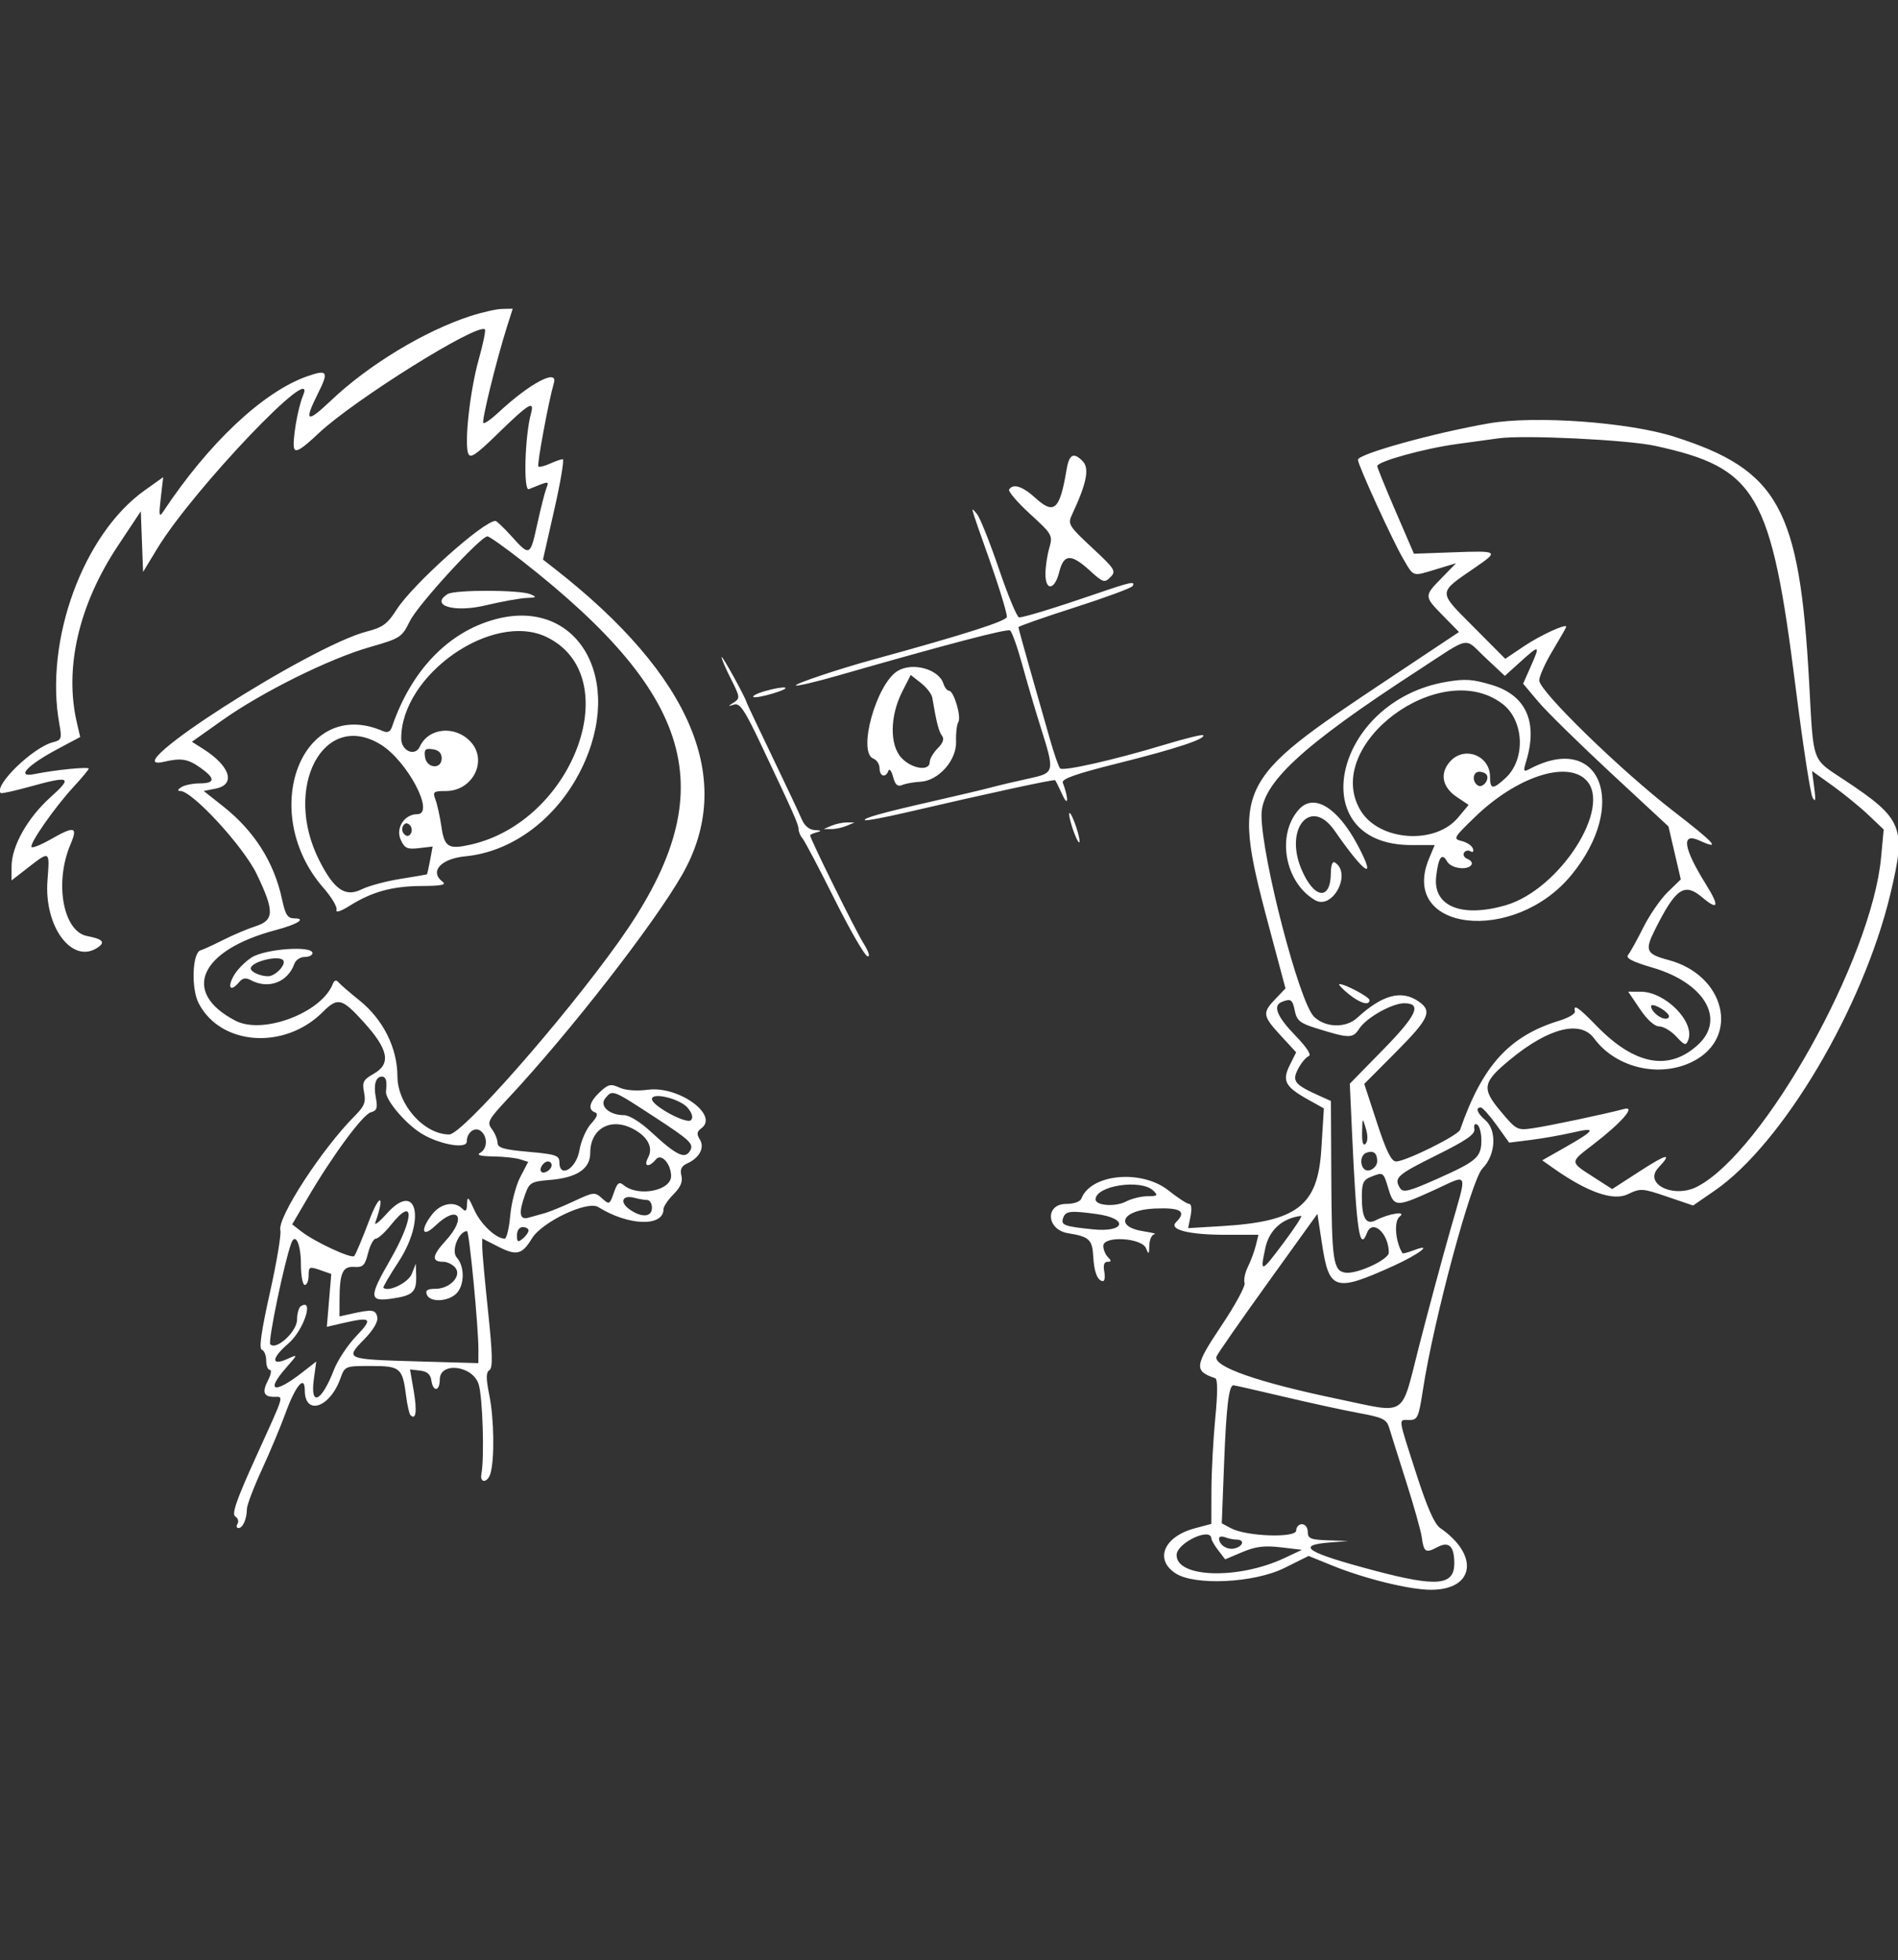 <?xml version="1.0" encoding="iso-8859-1"?>
<!-- Generator: Adobe Illustrator 16.0.0, SVG Export Plug-In . SVG Version: 6.00 Build 0)  -->
<!DOCTYPE svg PUBLIC "-//W3C//DTD SVG 1.1//EN" "http://www.w3.org/Graphics/SVG/1.1/DTD/svg11.dtd">
<svg id="svg" version="1.1" xmlns="http://www.w3.org/2000/svg" xmlns:xlink="http://www.w3.org/1999/xlink" width="400" height="413.008" viewBox="0, 0, 400,413.008" fill="#ffffff">
<rect x="0" y="0" width="400" height="413.008" fill="#333333" stroke="none"/>
<g id="svgg">
<path id="path0" d="M99.187 66.577 C 89.465 69.726,77.668 76.870,69.715 84.425 C 64.608 89.276,63.989 88.916,67.029 82.862 C 69.314 78.314,69.021 77.810,64.912 79.222 C 55.588 82.428,44.039 93.248,34.366 107.841 C 33.538 109.090,33.455 108.592,33.880 104.942 L 34.393 100.535 30.487 103.316 C 17.513 112.556,9.318 134.992,12.507 152.541 C 13.068 155.628,12.963 155.933,11.184 156.379 C 6.944 157.443,-1.394 165.543,0.155 167.093 C 0.306 167.244,2.978 166.661,6.092 165.798 C 14.843 163.371,15.440 163.662,10.612 168.002 C 5.788 172.339,2.439 178.305,2.439 182.562 L 2.439 185.502 5.488 183.132 C 10.619 179.141,10.489 179.071,10.001 185.559 C 9.281 195.151,15.087 203.082,20.401 199.764 C 22.315 198.569,21.749 197.856,18.383 197.225 C 13.285 196.269,11.417 185.950,14.876 177.846 C 16.453 174.152,15.699 173.975,10.656 176.858 C 8.691 177.981,6.893 178.708,6.659 178.475 C 6.083 177.899,11.487 170.143,15.470 165.829 C 17.246 163.905,18.699 162.158,18.699 161.946 C 18.699 161.505,11.543 162.219,7.317 163.082 C 3.247 163.913,5.680 161.261,12.154 157.811 L 16.901 155.281 16.194 152.234 C 13.517 140.706,16.613 127.392,24.859 114.976 L 29.675 107.724 29.914 114.113 L 30.153 120.502 33.166 115.536 C 40.673 103.166,67.297 75.263,63.853 83.375 C 62.715 86.057,61.522 93.256,62.007 94.519 C 62.347 95.405,63.672 94.576,67.098 91.336 C 74.532 84.307,100.729 67.937,102.196 69.405 C 102.399 69.608,101.806 72.476,100.879 75.780 C 99.054 82.285,97.824 93.328,98.677 95.551 C 99.106 96.670,100.286 95.877,104.926 91.351 C 111.416 85.022,112.689 84.245,111.911 87.086 C 110.608 91.844,110.274 103.540,111.454 103.061 C 115.836 101.282,115.752 101.286,115.136 102.891 C 114.809 103.742,113.958 107.098,113.243 110.349 C 111.729 117.240,111.670 117.269,107.820 113.008 C 106.204 111.220,104.673 109.756,104.417 109.756 C 101.895 109.756,86.964 123.141,83.602 128.415 C 81.664 131.456,80.664 132.195,77.343 133.045 C 65.324 136.121,23.200 163.154,34.553 160.505 C 38.201 159.654,39.608 159.888,42.284 161.794 C 45.428 164.033,45.363 165.038,42.073 165.053 C 40.620 165.060,38.882 165.420,38.211 165.854 C 37.402 166.377,37.333 166.646,38.006 166.654 C 40.572 166.686,51.315 178.374,54.100 184.165 C 57.853 191.968,57.811 193.895,53.862 195.157 C 52.185 195.692,49.167 196.966,47.154 197.986 C 45.142 199.007,42.937 200.018,42.254 200.233 C 40.523 200.777,40.263 208.275,41.867 211.377 C 46.493 220.322,59.967 221.280,68.012 213.235 C 71.194 210.052,72.056 210.271,76.732 215.447 C 81.892 221.158,82.451 224.136,78.759 226.238 C 76.549 227.496,76.290 227.996,76.725 230.169 C 77.134 232.212,76.790 233.091,74.808 235.073 C 67.889 241.992,58.392 256.587,59.085 259.237 C 59.302 260.067,58.305 265.995,56.870 272.411 C 55.071 280.458,54.546 284.171,55.179 284.382 C 55.684 284.551,56.098 285.572,56.098 286.653 C 56.098 287.734,56.442 288.618,56.862 288.618 C 57.283 288.618,57.119 289.598,56.497 290.795 C 55.190 293.315,55.551 294.309,57.772 294.309 C 59.839 294.309,60.112 293.409,53.942 306.970 C 49.856 315.950,48.788 319.014,49.574 319.500 C 50.147 319.854,50.363 320.550,50.056 321.047 C 49.749 321.544,49.846 321.951,50.272 321.951 C 51.176 321.951,52.033 319.997,52.033 317.933 C 52.033 317.138,53.447 313.418,55.175 309.667 C 56.903 305.915,59.145 300.565,60.157 297.777 C 62.268 291.962,64.228 289.609,64.228 292.890 C 64.228 298.333,69.482 296.661,71.706 290.511 C 72.683 287.808,72.691 287.805,78.183 287.805 C 84.386 287.805,84.831 288.187,85.594 294.173 C 85.840 296.110,86.256 297.909,86.517 298.170 C 87.659 299.312,87.925 297.321,87.197 293.093 L 86.411 288.532 88.531 288.778 C 90.015 288.951,90.728 289.573,90.910 290.854 C 91.264 293.342,92.683 293.180,92.683 290.650 C 92.683 286.871,99.563 287.677,100.861 291.608 C 101.717 294.203,102.118 307.060,101.451 310.569 C 101.069 312.582,102.803 312.441,103.374 310.414 C 104.251 307.300,104.124 298.940,103.124 293.962 C 102.405 290.379,102.409 289.139,103.143 288.685 C 103.875 288.233,103.810 285.318,102.866 276.363 C 102.186 269.912,101.629 263.804,101.628 262.788 L 101.626 260.943 104.957 262.642 C 108.864 264.635,110.019 264.359,112.102 260.933 C 114.228 257.438,123.803 252.901,126.069 254.316 C 132.440 258.294,139.837 258.529,139.837 254.752 C 139.837 254.191,140.787 252.783,141.948 251.622 C 143.428 250.142,143.922 248.970,143.603 247.700 C 143.271 246.373,143.613 245.677,144.882 245.099 C 147.453 243.927,148.558 241.769,147.471 240.045 C 146.783 238.954,146.859 238.419,147.799 237.732 C 151.591 234.959,142.998 228.747,136.553 229.602 C 134.187 229.916,131.849 229.741,130.557 229.152 C 128.708 228.309,128.182 228.428,126.415 230.089 C 124.205 232.165,123.818 233.807,125.407 234.374 C 126.111 234.625,125.855 235.355,124.573 236.751 C 123.556 237.859,122.450 240.379,122.115 242.350 C 121.450 246.260,117.886 248.373,117.886 244.857 C 117.886 243.449,117.111 243.190,111.382 242.683 C 106.136 242.219,104.873 241.848,104.852 240.769 C 104.838 240.033,104.299 238.735,103.656 237.884 C 102.582 236.466,102.871 235.924,107.137 231.358 C 120.036 217.551,137.779 194.755,143.755 184.310 C 155.107 164.470,145.895 142.423,116.768 119.720 L 114.430 117.898 116.830 107.323 C 118.150 101.507,118.945 96.748,118.597 96.748 C 118.248 96.748,117.029 97.173,115.888 97.693 C 114.748 98.213,113.655 98.479,113.461 98.285 C 113.122 97.946,115.621 84.499,116.730 80.691 C 117.639 77.569,111.594 80.796,104.987 86.959 C 103.481 88.364,102.073 89.336,101.858 89.121 C 101.460 88.722,104.614 75.892,106.828 68.902 L 108.052 65.041 105.855 65.084 C 104.647 65.108,101.646 65.780,99.187 66.577 M313.821 89.193 C 302.166 91.220,286.179 95.660,286.179 96.871 C 286.179 97.944,293.454 113.859,295.693 117.683 C 298.009 121.640,297.543 121.496,302.822 119.895 L 306.864 118.669 303.838 121.767 C 300.085 125.611,300.086 125.620,304.149 129.760 L 307.485 133.159 292.564 143.090 C 259.589 165.037,259.438 165.372,268.016 197.420 L 270.916 208.255 268.791 210.473 C 265.991 213.396,266.085 214.039,269.915 218.194 L 273.163 221.718 271.826 224.397 C 270.178 227.700,270.834 228.968,275.552 231.604 L 279.005 233.534 278.464 242.173 C 277.720 254.043,273.399 257.377,257.518 258.334 L 250.402 258.762 250.912 256.210 C 251.208 254.733,251.086 253.659,250.623 253.659 C 250.182 253.659,248.216 252.381,246.253 250.820 C 240.599 246.325,229.900 247.321,227.902 252.528 C 227.650 253.186,226.315 253.659,224.710 253.659 C 220.179 253.659,220.516 259.101,225.091 259.832 C 229.544 260.544,230.219 261.169,230.401 264.744 C 230.569 268.019,231.323 269.919,232.456 269.919 C 232.814 269.919,232.933 269.004,232.719 267.886 C 232.464 266.551,232.698 265.854,233.401 265.854 C 234.234 265.854,234.255 265.637,233.496 264.878 C 232.959 264.341,232.520 263.273,232.520 262.504 C 232.520 260.312,240.656 260.779,241.532 263.022 C 242.074 264.408,242.170 264.321,242.219 262.398 C 242.251 261.169,242.734 260.111,243.293 260.047 C 243.852 259.984,242.846 259.709,241.057 259.437 C 234.749 258.479,236.397 254.940,243.293 254.638 C 248.888 254.393,250.162 255.204,247.835 257.531 C 246.280 259.086,250.547 260.163,258.271 260.163 L 265.217 260.163 264.667 262.398 C 264.365 263.628,263.612 265.659,262.994 266.912 C 262.377 268.164,262.063 269.687,262.296 270.296 C 262.530 270.904,260.308 275.002,257.359 279.400 C 251.731 287.795,251.608 288.880,256.107 290.383 C 256.631 290.558,256.635 293.453,256.117 298.780 C 255.682 303.252,255.317 310.098,255.306 313.993 L 255.285 321.076 251.829 321.996 C 245.313 323.730,243.235 328.542,247.730 331.485 C 251.774 334.133,264.295 333.528,270.650 330.378 L 275.791 327.830 280.756 329.847 C 287.611 332.633,297.086 334.959,301.575 334.959 C 310.742 334.959,311.829 327.702,303.523 321.951 C 302.297 321.102,300.753 317.593,298.442 310.400 C 294.530 298.227,294.652 299.187,297.014 299.187 C 298.751 299.187,298.986 298.664,299.885 292.792 C 302.131 278.116,310.102 248.503,312.433 246.175 C 315.226 243.385,315.522 238.143,313.008 235.990 C 311.321 234.546,310.887 233.333,312.057 233.333 C 312.429 233.333,313.930 235.001,315.394 237.040 L 318.056 240.746 322.632 240.174 C 325.149 239.860,329.168 239.147,331.563 238.590 C 336.643 237.409,336.220 238.126,329.638 241.857 L 325.020 244.474 327.348 246.118 C 334.484 251.158,339.957 253.090,342.996 251.640 C 345.759 250.323,346.086 250.342,351.343 252.132 L 356.815 253.995 361.358 250.866 C 375.665 241.012,392.633 212.388,398.381 188.411 C 401.764 174.303,401.072 172.561,388.868 164.454 C 381.672 159.674,382.236 161.222,381.264 143.583 C 379.250 107.057,374.821 99.020,352.846 92.012 C 343.215 88.941,323.472 87.514,313.821 89.193 M348.780 93.931 C 370.221 98.586,373.251 103.781,378.413 144.731 C 379.927 156.742,381.538 167.232,381.993 168.041 C 382.610 169.137,382.700 168.611,382.349 165.973 L 381.877 162.434 386.239 165.567 C 388.638 167.290,392.037 170.065,393.792 171.734 L 396.984 174.770 396.437 180.654 C 394.445 202.090,371.722 242.761,357.682 250.021 C 352.724 252.586,346.297 249.444,349.508 246.026 C 352.539 242.800,351.352 243.037,345.493 246.827 L 339.767 250.531 335.737 247.945 C 330.817 244.787,330.820 244.915,335.569 241.285 C 341.665 236.627,344.906 232.939,342.276 233.653 C 338.541 234.667,326.463 237.218,323.041 237.715 C 319.760 238.192,319.558 238.085,316.221 234.099 C 312.187 229.281,312.439 228.011,318.396 223.129 C 326.438 216.540,333.090 214.891,335.951 218.779 C 340.558 225.038,349.827 227.191,356.817 223.625 C 366.742 218.562,363.582 205.465,351.667 202.278 C 346.881 200.998,346.568 200.287,348.817 195.811 C 353.186 187.113,354.969 185.898,358.725 189.058 C 362.132 191.925,362.430 191.000,359.575 186.413 C 354.733 178.635,354.230 175.311,358.165 177.104 C 362.816 179.223,361.468 177.699,352.709 170.935 C 341.564 162.329,324.390 145.607,324.390 143.361 C 324.390 142.488,325.671 139.648,327.236 137.049 C 328.801 134.450,330.081 132.204,330.081 132.058 C 330.081 131.326,324.590 133.856,321.141 136.177 L 317.230 138.809 310.554 132.099 C 302.957 124.462,302.944 125.038,310.850 119.598 C 315.946 116.093,315.848 116.023,306.309 116.367 L 297.983 116.667 294.123 107.724 C 292.000 102.805,290.259 98.521,290.254 98.203 C 290.237 97.242,300.184 94.486,307.003 93.562 C 310.529 93.084,314.512 92.538,315.854 92.348 C 321.088 91.608,342.913 92.657,348.780 93.931 M224.768 98.984 C 223.362 107.417,222.165 108.512,218.249 104.950 C 215.504 102.451,213.498 101.802,212.670 103.142 C 212.431 103.529,214.414 105.841,217.078 108.281 C 221.798 112.605,221.901 112.789,221.123 115.500 C 220.684 117.030,220.325 119.473,220.325 120.930 C 220.325 124.611,222.289 124.340,223.231 120.528 C 224.180 116.687,225.716 116.612,229.676 120.215 C 232.477 122.764,232.774 122.859,234.024 121.599 C 235.273 120.340,235.004 119.910,230.153 115.398 C 225.283 110.868,225.002 110.415,225.884 108.526 C 229.053 101.745,229.662 98.652,228.131 97.120 C 226.229 95.218,225.312 95.726,224.768 98.984 M205.248 108.537 C 205.525 109.431,206.604 112.541,207.645 115.447 C 210.271 122.779,212.195 128.915,212.195 129.961 C 212.195 130.839,203.339 133.665,183.740 139.042 C 176.657 140.985,167.400 144.094,167.727 144.420 C 167.924 144.618,171.883 143.691,176.523 142.360 C 199.751 135.697,212.207 132.432,212.859 132.835 C 213.256 133.080,214.412 136.311,215.428 140.014 C 216.444 143.718,218.143 149.492,219.203 152.846 C 222.360 162.836,222.362 162.830,216.667 164.066 C 213.984 164.648,210.508 165.469,208.943 165.890 C 207.378 166.311,202.073 167.570,197.154 168.687 C 186.110 171.195,181.856 172.371,182.286 172.801 C 182.468 172.982,186.436 172.242,191.105 171.154 C 208.509 167.102,222.145 164.151,222.372 164.389 C 222.501 164.524,223.193 165.915,223.909 167.480 C 225.162 170.217,225.223 168.199,223.986 164.913 C 223.682 164.104,226.738 163.033,235.788 160.776 C 247.673 157.813,254.276 155.631,253.552 154.907 C 253.356 154.711,249.732 155.600,245.500 156.883 C 235.052 160.050,224.105 162.540,223.427 161.904 C 223.120 161.617,222.142 158.821,221.254 155.691 C 220.365 152.561,218.512 146.063,217.136 141.252 C 215.760 136.440,214.634 132.342,214.634 132.145 C 214.634 131.948,219.940 130.086,226.426 128.007 C 232.911 125.927,238.420 123.897,238.669 123.495 C 239.364 122.369,238.374 122.579,230.910 125.142 C 222.405 128.061,215.804 130.081,214.773 130.081 C 214.347 130.081,212.438 125.500,210.531 119.901 C 208.624 114.302,206.542 109.088,205.905 108.316 C 204.827 107.009,204.781 107.025,205.248 108.537 M110.046 118.186 C 147.289 147.315,152.414 167.566,130.366 198.471 C 118.694 214.833,97.408 239.024,94.684 239.024 C 89.384 239.024,83.782 232.749,83.758 226.786 C 83.734 220.761,80.741 214.784,75.736 210.764 C 73.654 209.092,71.649 207.358,71.280 206.911 C 70.853 206.394,70.435 206.543,70.133 207.317 C 67.775 213.375,55.417 218.052,49.650 215.070 C 38.092 209.093,42.036 200.205,58.130 195.955 C 62.688 194.752,64.674 193.496,62.019 193.496 C 60.610 193.496,60.138 192.753,59.420 189.404 C 57.756 181.648,53.575 175.070,47.008 169.879 L 42.932 166.658 45.467 166.151 C 49.757 165.292,48.522 161.405,42.810 157.788 L 40.444 156.290 46.848 151.750 C 55.200 145.829,69.402 138.784,77.879 136.356 C 84.398 134.488,84.677 134.307,86.397 130.831 C 88.098 127.392,101.280 113.007,102.729 113.008 C 103.112 113.008,106.404 115.338,110.046 118.186 M94.341 125.166 C 90.545 127.567,95.683 129.120,102.262 127.560 C 105.713 126.741,109.634 126.034,110.976 125.987 C 113.082 125.914,113.193 125.807,111.789 125.203 C 109.587 124.257,95.824 124.228,94.341 125.166 M104.286 130.502 C 94.409 133.204,86.650 141.306,82.614 153.133 C 82.250 154.200,81.686 154.462,80.684 154.029 C 63.500 146.608,54.241 171.179,68.211 187.131 C 69.906 189.066,71.127 191.138,70.922 191.734 C 70.704 192.373,71.839 192.007,73.690 190.842 C 78.398 187.880,82.723 186.694,88.885 186.675 C 92.924 186.662,94.129 186.426,93.308 185.808 C 90.445 183.655,92.861 180.923,98.075 180.420 C 108.034 179.460,117.372 172.444,122.499 162.070 C 131.835 143.179,121.763 125.721,104.286 130.502 M115.202 134.224 C 132.174 142.441,120.949 173.069,99.172 177.962 C 94.479 179.016,93.662 178.506,93.018 174.115 C 92.712 172.031,92.154 169.502,91.779 168.496 C 91.153 166.816,91.331 166.667,93.960 166.667 C 99.655 166.667,102.871 160.239,99.164 156.261 C 95.913 152.771,90.291 153.321,88.475 157.306 C 87.478 159.494,84.553 158.218,84.553 155.596 C 84.553 142.145,103.816 128.713,115.202 134.224 M313.161 138.682 L 317.141 142.405 320.361 139.495 C 324.483 135.771,324.635 135.825,322.648 140.318 L 320.997 144.050 324.188 147.838 C 325.944 149.921,332.835 156.688,339.503 162.876 L 351.626 174.126 352.925 179.706 L 354.224 185.286 351.471 187.955 C 349.957 189.423,347.640 192.781,346.322 195.417 C 345.005 198.053,343.569 200.642,343.131 201.170 C 342.546 201.875,343.941 202.603,348.371 203.906 C 359.186 207.088,363.682 214.683,357.927 220.048 C 351.799 225.759,344.563 224.451,336.501 216.174 C 332.591 212.159,331.539 211.452,331.911 213.091 C 332.022 213.583,330.572 214.455,328.688 215.029 C 318.088 218.255,312.444 224.444,307.712 238.032 C 307.293 239.237,296.233 244.715,294.221 244.715 C 293.225 244.715,292.159 242.555,290.191 236.545 L 287.515 228.374 294.164 221.691 C 301.201 214.617,301.910 213.055,299.006 211.022 C 295.398 208.495,291.335 209.569,286.029 214.453 C 283.611 216.679,279.262 216.544,276.888 214.170 C 273.801 211.083,265.873 180.575,265.860 171.730 C 265.850 165.058,274.414 157.129,298.613 141.406 C 310.343 133.785,308.329 134.162,313.161 138.682 M152.072 138.442 C 152.050 138.792,152.945 140.879,154.060 143.079 C 155.956 146.821,155.995 147.139,154.670 147.991 C 153.339 148.847,153.342 148.875,154.713 148.446 C 155.911 148.072,156.919 149.561,160.311 156.718 C 167.273 171.406,168.293 173.703,168.293 174.709 C 168.293 175.242,168.672 176.120,169.136 176.660 C 169.600 177.200,172.618 182.927,175.843 189.385 C 179.069 195.844,182.195 201.281,182.791 201.467 C 183.451 201.674,183.115 200.581,181.930 198.667 C 180.196 195.868,170.732 176.721,170.732 176.012 C 170.732 175.856,171.372 175.562,172.154 175.357 C 173.215 175.080,173.107 174.961,171.731 174.891 C 170.537 174.830,169.550 174.006,168.939 172.561 C 168.420 171.331,165.617 165.386,162.712 159.350 C 159.806 153.313,157.386 148.191,157.334 147.967 C 157.086 146.900,152.106 137.886,152.072 138.442 M189.209 141.344 C 184.689 144.030,180.655 158.529,184.065 159.837 C 184.780 160.112,185.366 161.029,185.366 161.876 C 185.366 163.602,186.655 163.963,187.230 162.398 C 187.436 161.839,187.878 162.410,188.211 163.666 C 188.663 165.364,189.158 165.808,190.141 165.394 C 190.868 165.088,192.586 164.780,193.958 164.711 C 197.794 164.518,201.646 160.168,201.491 156.206 C 201.424 154.501,201.636 152.674,201.962 152.146 C 202.653 151.028,201.016 145.528,199.992 145.528 C 199.609 145.528,199.083 144.855,198.822 144.033 C 197.858 140.996,192.377 139.462,189.209 141.344 M196.474 146.986 C 197.333 152.124,197.860 154.184,198.531 155.027 C 199.042 155.670,198.740 156.545,197.615 157.669 C 196.691 158.593,195.935 159.898,195.935 160.569 C 195.935 162.572,192.129 161.997,189.970 159.669 C 187.456 156.957,187.537 150.831,190.156 145.699 L 191.936 142.211 194.089 143.904 C 195.273 144.835,196.346 146.222,196.474 146.986 M304.878 143.651 C 280.912 147.663,274.330 178.049,297.427 178.049 L 302.356 178.049 301.178 180.868 C 294.743 196.268,319.099 199.090,331.182 184.344 C 343.311 169.543,337.307 154.158,322.451 161.971 C 321.058 162.703,320.982 162.565,321.625 160.453 C 324.165 152.101,321.618 146.458,314.331 144.294 C 310.306 143.099,308.792 142.996,304.878 143.651 M161.090 145.648 C 159.587 146.080,158.543 146.619,158.768 146.844 C 158.993 147.069,160.954 146.708,163.126 146.041 C 167.417 144.723,165.554 144.363,161.090 145.648 M316.637 148.296 C 321.223 151.794,321.573 159.956,317.308 163.909 C 314.619 166.401,314.024 166.357,314.024 163.667 C 314.024 159.224,308.708 157.111,305.687 160.354 C 303.371 162.841,303.884 165.813,306.991 167.900 L 309.511 169.592 307.283 172.261 C 302.407 178.101,290.536 177.201,286.696 170.699 C 278.596 156.987,303.551 138.315,316.637 148.296 M80.190 156.844 C 85.857 160.300,91.778 171.545,87.931 171.545 C 85.230 171.545,83.331 174.472,84.446 176.919 C 85.274 178.736,85.817 178.987,88.295 178.698 L 91.179 178.361 90.639 181.254 C 90.342 182.845,90.040 184.182,89.968 184.225 C 89.896 184.268,87.365 184.700,84.343 185.185 C 81.322 185.669,77.675 186.652,76.239 187.368 C 72.782 189.093,70.406 187.471,67.263 181.242 C 59.524 165.906,68.200 149.533,80.190 156.844 M93.089 159.756 C 93.089 162.177,89.916 161.935,89.569 159.488 C 89.346 157.912,89.619 157.638,91.195 157.862 C 92.458 158.041,93.089 158.672,93.089 159.756 M313.313 163.250 C 313.956 164.290,312.465 166.116,311.473 165.503 C 310.168 164.697,310.361 162.602,311.741 162.602 C 312.385 162.602,313.093 162.893,313.313 163.250 M334.241 164.323 C 339.892 169.973,328.719 187.418,317.329 190.729 C 308.023 193.435,301.965 190.951,302.667 184.718 C 303.132 180.596,303.884 179.553,304.979 181.511 C 305.806 182.988,309.330 183.461,310.110 182.199 C 310.357 181.799,309.990 181.253,309.293 180.985 C 308.597 180.718,308.258 180.125,308.541 179.667 C 308.824 179.210,309.443 179.075,309.918 179.368 C 310.409 179.672,310.621 179.425,310.411 178.794 C 310.208 178.185,309.155 177.471,308.070 177.207 C 306.181 176.747,306.299 176.532,310.862 172.122 C 319.556 163.719,330.116 160.197,334.241 164.323 M273.760 170.530 C 268.962 175.831,270.726 185.882,277.114 189.641 C 280.841 191.835,284.983 183.983,281.301 181.707 C 280.822 181.411,280.483 182.311,280.475 183.895 C 280.448 189.861,276.939 189.442,274.278 183.156 C 270.615 174.501,276.293 167.857,281.249 175.000 C 287.682 184.272,290.295 185.895,286.091 178.007 C 281.877 170.102,276.886 167.075,273.760 170.530 M225.327 171.545 C 225.327 172.215,225.820 174.045,226.423 175.610 C 227.025 177.175,227.519 177.907,227.519 177.236 C 227.519 176.565,227.025 174.736,226.423 173.171 C 225.820 171.606,225.327 170.874,225.327 171.545 M86.585 175.610 C 86.192 176.246,85.724 176.293,85.182 175.751 C 84.735 175.304,84.635 174.509,84.959 173.984 C 85.353 173.347,85.820 173.300,86.362 173.842 C 86.810 174.289,86.910 175.085,86.585 175.610 M175.203 173.984 L 173.577 174.682 175.203 174.682 C 176.098 174.682,177.561 174.368,178.455 173.984 L 180.081 173.285 178.455 173.285 C 177.561 173.285,176.098 173.599,175.203 173.984 M53.018 201.739 C 51.548 202.680,49.801 204.503,49.136 205.790 C 47.866 208.246,48.684 208.986,50.392 206.928 C 51.117 206.054,51.797 205.943,52.877 206.521 C 56.572 208.498,60.663 206.949,62.046 203.049 C 62.324 202.266,63.294 201.626,64.202 201.626 C 65.110 201.626,65.854 201.260,65.854 200.813 C 65.854 199.189,55.877 199.908,53.018 201.739 M59.716 202.373 C 60.292 203.306,57.989 205.691,56.512 205.691 C 54.859 205.691,52.846 204.788,52.846 204.046 C 52.846 202.614,58.946 201.128,59.716 202.373 M284.146 209.375 C 286.575 211.366,288.618 211.980,288.618 210.720 C 288.618 210.064,283.413 207.290,282.289 207.346 C 281.969 207.362,282.805 208.275,284.146 209.375 M345.614 212.602 C 347.145 214.871,348.693 216.260,349.690 216.260 C 350.574 216.260,352.188 217.221,353.277 218.396 C 355.023 220.280,355.319 220.367,355.792 219.135 C 357.256 215.322,350.984 208.952,345.759 208.946 L 343.144 208.943 345.614 212.602 M272.879 212.974 C 273.280 214.979,273.988 215.576,277.127 216.561 C 284.428 218.850,285.075 218.858,286.508 216.670 C 287.995 214.402,293.374 211.382,295.928 211.382 C 299.740 211.382,298.611 213.879,291.525 221.121 L 284.467 228.333 284.944 238.760 C 285.890 259.484,286.541 263.815,288.099 259.756 C 289.251 256.755,292.683 259.872,292.683 263.920 C 292.683 265.400,285.978 268.495,283.538 268.142 C 280.968 267.769,280.659 265.666,280.569 247.895 L 280.488 231.968 278.252 230.966 C 272.805 228.524,272.225 227.819,273.552 225.252 C 274.218 223.965,275.228 222.740,275.796 222.530 C 276.453 222.287,275.423 220.696,272.967 218.160 C 269.119 214.186,268.192 211.886,270.122 211.108 C 272.042 210.333,272.399 210.575,272.879 212.974 M351.629 213.826 C 351.904 214.270,351.631 214.634,351.024 214.634 C 349.798 214.634,347.967 213.059,347.967 212.004 C 347.967 211.198,350.910 212.662,351.629 213.826 M81.397 227.846 C 81.450 228.404,81.428 229.347,81.347 229.939 C 81.128 231.557,85.101 236.388,88.480 238.614 C 92.182 241.052,98.374 242.239,98.374 240.510 C 98.374 238.574,100.121 237.300,101.363 238.330 C 102.817 239.537,102.724 242.036,101.192 242.893 C 100.357 243.361,101.252 243.611,103.908 243.651 C 106.088 243.684,108.645 243.956,109.591 244.257 L 111.311 244.802 109.644 247.999 C 108.728 249.758,107.778 253.397,107.535 256.086 C 107.291 258.775,106.763 260.976,106.363 260.976 C 104.526 260.976,101.290 257.917,99.956 254.921 C 98.723 252.151,98.480 251.943,98.431 253.618 C 98.387 255.167,98.157 255.393,97.398 254.634 C 95.768 253.004,92.896 253.537,91.116 255.801 C 88.501 259.125,88.937 260.940,91.711 258.282 C 96.546 253.650,98.509 256.410,93.932 261.406 C 91.025 264.580,90.885 265.854,93.444 265.854 C 94.258 265.854,95.384 266.409,95.948 267.088 C 97.382 268.817,94.824 271.545,91.769 271.545 C 90.070 271.545,89.602 271.858,89.950 272.764 C 90.574 274.392,94.220 274.317,96.074 272.638 C 97.907 270.980,98.008 266.882,96.263 264.954 C 95.032 263.594,96.621 259.477,98.417 259.375 C 98.891 259.348,100.850 279.742,100.827 284.457 L 100.813 287.206 87.808 286.831 C 72.780 286.398,72.685 286.358,76.756 282.189 C 78.657 280.242,79.710 278.465,79.517 277.529 C 79.189 275.932,78.452 275.828,74.187 276.777 L 71.545 277.365 71.556 273.845 C 71.574 268.181,72.208 266.768,74.659 266.931 C 76.500 267.053,76.911 266.643,77.569 264.024 C 77.991 262.348,78.728 260.976,79.208 260.976 C 79.689 260.976,81.103 259.695,82.352 258.130 C 87.454 251.736,87.333 256.608,82.167 265.568 C 77.688 273.337,77.757 274.334,82.724 273.590 C 87.061 272.940,87.812 272.202,87.706 268.699 L 87.632 266.260 86.775 268.420 C 86.043 270.267,81.806 272.321,80.802 271.317 C 80.671 271.186,82.071 268.783,83.914 265.979 C 89.831 256.976,87.876 248.574,81.520 255.691 C 79.923 257.480,78.833 258.329,79.098 257.578 C 81.183 251.670,80.054 251.210,77.838 257.065 C 76.368 260.951,74.934 264.362,74.650 264.645 C 74.048 265.248,66.323 261.659,63.512 259.470 L 61.577 257.963 64.866 252.356 C 70.115 243.406,76.474 234.794,78.158 234.353 C 79.433 234.020,79.621 233.465,79.206 231.254 C 78.687 228.489,79.186 226.829,80.536 226.829 C 80.957 226.829,81.344 227.287,81.397 227.846 M138.093 235.446 C 145.358 240.189,146.216 240.992,145.480 242.367 C 144.422 244.344,142.627 243.503,137.230 238.504 C 134.969 236.410,132.621 234.959,131.491 234.959 C 128.400 234.959,126.239 232.992,127.569 231.389 C 129.098 229.547,128.991 229.506,138.093 235.446 M144.951 233.439 C 145.895 234.594,146.128 235.498,145.615 236.011 C 144.697 236.929,137.398 232.981,137.398 231.567 C 137.398 230.035,143.382 231.519,144.951 233.439 M287.784 240.997 C 287.270 241.511,287.016 240.661,287.062 238.577 C 287.131 235.404,287.140 235.394,287.854 237.785 C 288.300 239.282,288.273 240.507,287.784 240.997 M133.350 237.813 C 136.490 239.437,137.728 241.767,136.585 243.902 C 135.554 245.829,136.743 246.079,138.257 244.254 C 139.344 242.944,141.357 245.131,141.435 247.706 C 141.530 250.873,134.518 252.264,131.420 249.693 C 130.470 248.904,130.094 249.201,129.356 251.318 C 128.484 253.819,128.399 253.859,126.877 252.482 C 125.368 251.117,125.115 251.142,120.984 253.073 C 118.609 254.183,115.843 255.317,114.837 255.594 C 113.831 255.871,112.276 256.305,111.382 256.559 C 109.463 257.103,109.253 255.571,110.700 251.570 C 111.571 249.161,111.972 248.933,115.910 248.606 C 121.602 248.134,124.390 246.265,124.390 242.920 C 124.390 237.815,128.653 235.385,133.350 237.813 M312.195 240.234 C 312.195 243.827,311.251 244.652,302.871 248.386 C 296.990 251.006,295.693 251.335,295.075 250.358 C 293.691 248.171,294.357 247.564,302.669 243.437 C 309.054 240.268,310.916 238.979,310.718 237.868 C 310.565 237.007,310.811 236.639,311.328 236.958 C 311.805 237.253,312.195 238.727,312.195 240.234 M290.244 244.669 C 290.244 245.484,289.512 246.343,288.618 246.577 C 286.753 247.065,286.171 243.519,288.008 242.860 C 289.468 242.337,290.244 242.965,290.244 244.669 M116.260 245.480 C 116.260 246.440,114.675 247.466,114.092 246.883 C 113.510 246.301,114.536 244.715,115.495 244.715 C 115.916 244.715,116.260 245.060,116.260 245.480 M292.587 250.407 C 293.775 254.371,294.239 254.390,302.112 250.802 C 309.733 247.329,309.311 246.294,305.599 259.350 C 303.883 265.386,300.953 276.270,299.088 283.537 C 295.124 298.981,296.844 297.855,281.954 294.756 C 265.079 291.245,255.569 287.916,256.380 285.803 C 256.608 285.210,261.485 278.204,267.218 270.235 L 277.642 255.745 278.620 262.155 C 280.112 271.933,281.344 272.302,293.736 266.683 C 299.084 264.258,302.267 261.780,297.901 263.440 C 296.696 263.898,295.646 264.171,295.568 264.047 C 294.075 261.659,293.728 257.318,294.952 256.353 C 296.571 255.079,292.772 255.650,289.937 257.107 C 287.903 258.153,287.020 256.680,287.004 252.210 C 286.994 249.353,287.320 248.596,288.821 247.993 C 291.540 246.900,291.535 246.897,292.587 250.407 M243.060 250.867 C 244.100 251.885,243.945 252.033,241.841 252.038 C 240.515 252.040,238.466 252.546,237.286 253.162 C 235.056 254.325,230.894 254.032,230.894 252.711 C 230.894 249.807,240.493 248.352,243.060 250.867 M136.382 252.834 C 136.941 252.841,137.398 253.577,137.398 254.472 C 137.398 256.455,135.247 256.615,132.688 254.822 C 130.532 253.312,131.150 251.692,133.628 252.357 C 134.584 252.614,135.823 252.828,136.382 252.834 M231.119 255.792 C 237.925 256.725,237.167 259.717,230.303 259.014 C 224.127 258.381,223.478 258.115,224.106 256.478 C 224.615 255.153,225.691 255.048,231.119 255.792 M270.581 261.762 C 265.718 268.261,265.516 268.321,266.675 262.924 C 267.485 259.148,270.246 256.672,274.199 256.176 C 274.540 256.133,272.913 258.647,270.581 261.762 M111.382 259.250 C 111.382 259.642,110.833 260.419,110.163 260.976 C 109.144 261.821,108.943 261.704,108.943 260.262 C 108.943 259.270,109.462 258.537,110.163 258.537 C 110.833 258.537,111.382 258.858,111.382 259.250 M63.415 266.308 C 63.415 268.741,63.780 270.732,64.228 270.732 C 64.675 270.732,65.041 269.836,65.041 268.741 C 65.041 266.893,65.211 266.810,67.427 267.583 L 69.814 268.415 69.347 273.985 L 68.880 279.554 72.042 278.821 C 78.302 277.369,78.701 277.721,75.084 281.504 C 73.267 283.404,71.146 286.606,70.371 288.618 C 67.762 295.386,65.330 296.519,66.143 290.588 L 66.653 286.866 63.611 289.232 C 57.794 293.755,55.903 293.187,60.260 288.225 C 62.815 285.315,62.817 285.302,60.681 286.276 C 57.067 287.922,57.123 286.213,60.786 283.063 C 63.979 280.317,66.282 273.431,63.415 275.203 C 62.967 275.480,62.602 276.757,62.602 278.041 C 62.602 280.550,58.195 284.600,56.957 283.230 C 56.436 282.654,59.913 265.933,61.384 261.940 C 62.243 259.609,63.415 262.129,63.415 266.308 M270.623 294.295 C 276.272 295.628,283.428 297.183,286.524 297.750 C 291.405 298.643,292.234 299.051,292.763 300.813 C 293.099 301.931,294.712 307.053,296.349 312.195 C 297.985 317.337,299.465 322.601,299.637 323.891 C 300.058 327.038,300.457 327.295,302.900 325.987 C 305.335 324.684,306.470 325.733,306.492 329.309 C 306.520 334.064,302.929 334.419,289.837 330.959 C 275.338 327.127,272.854 325.574,280.285 324.988 L 284.146 324.683 279.878 324.537 C 276.201 324.411,275.610 324.165,275.610 322.764 C 275.610 321.861,275.068 321.138,274.390 321.138 C 273.720 321.138,273.171 321.735,273.171 322.465 C 273.171 324.089,262.673 323.730,259.430 321.994 L 257.487 320.954 257.980 308.241 C 258.441 296.339,258.978 291.870,259.946 291.870 C 260.169 291.870,264.974 292.961,270.623 294.295 M255.303 324.187 C 255.313 324.522,255.969 325.639,256.761 326.669 L 258.202 328.541 261.824 327.013 C 264.613 325.837,266.477 325.606,269.919 326.012 L 274.390 326.539 270.658 328.291 C 261.010 332.819,247.967 332.456,247.967 327.660 C 247.967 325.091,255.228 321.653,255.303 324.187 M260.636 324.390 C 262.338 324.390,262.037 325.762,260.231 326.234 C 258.674 326.641,256.911 325.530,256.911 324.141 C 256.911 323.735,257.489 323.625,258.197 323.897 C 258.904 324.168,260.001 324.390,260.636 324.390 " stroke="none" fill="#ffffff" fill-rule="evenodd">
</path>
</g>
</svg>